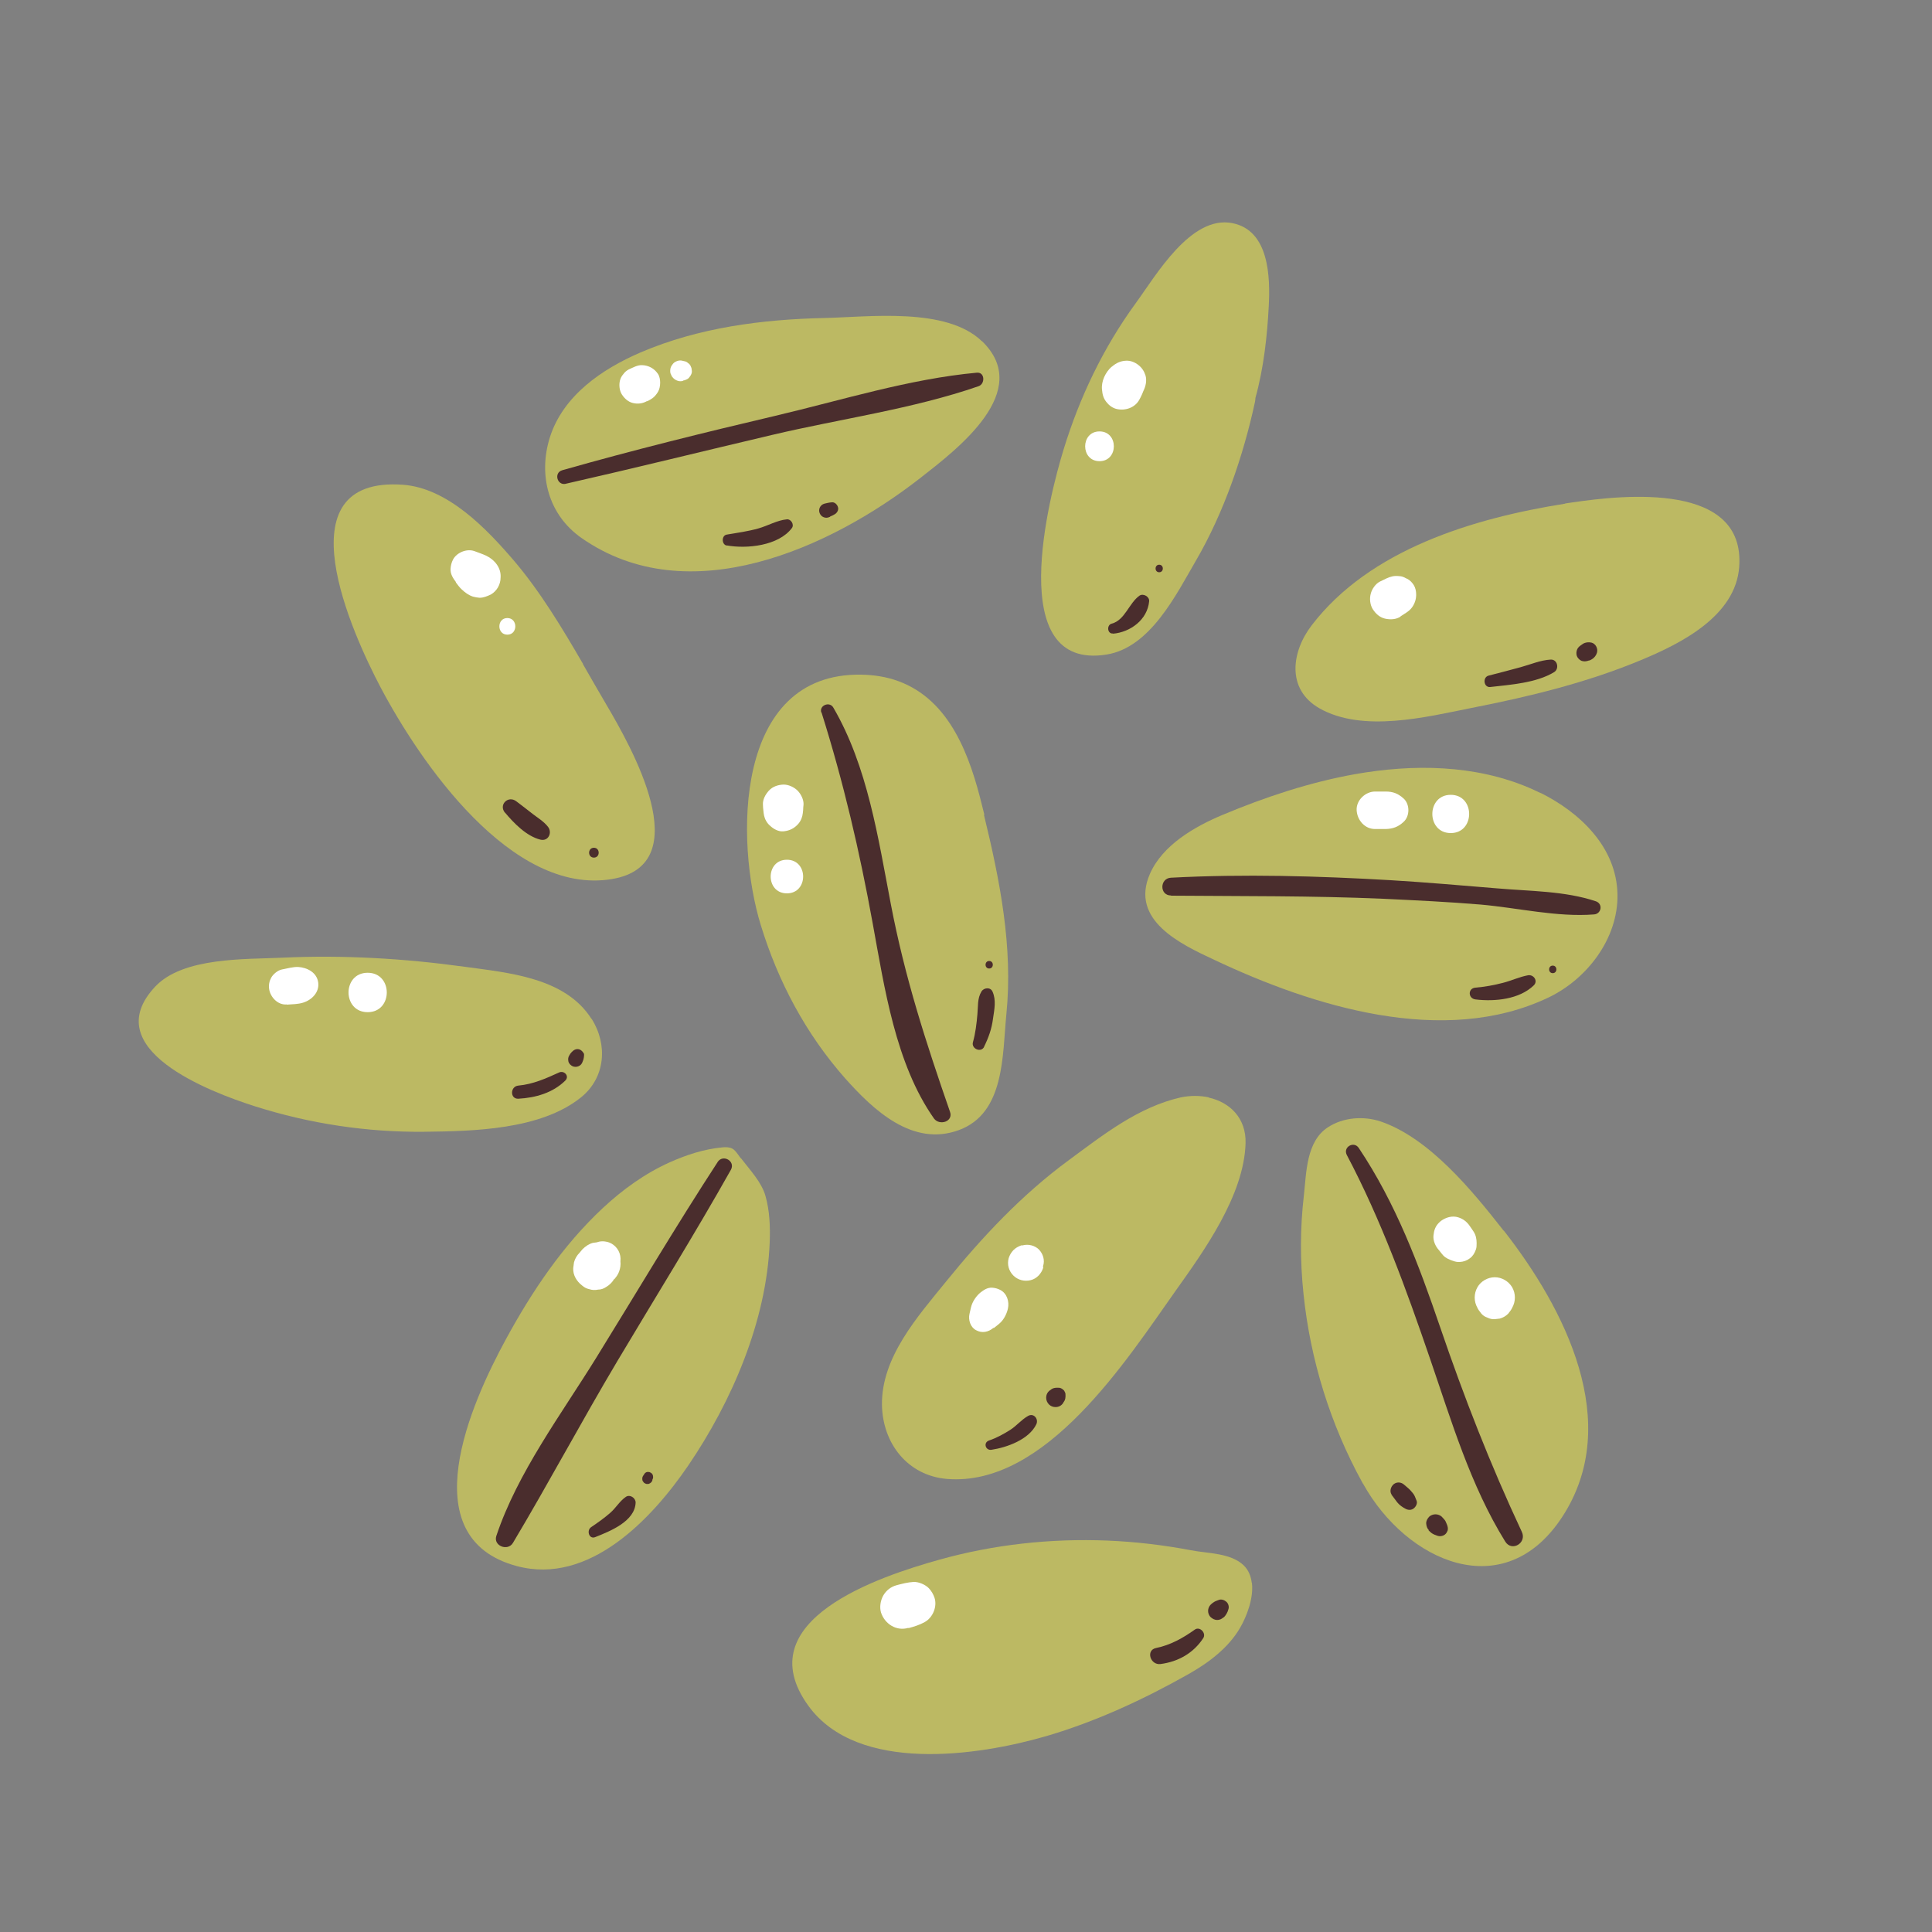 <?xml version="1.0" encoding="UTF-8"?>
<svg id="Capa_2" data-name="Capa 2" xmlns="http://www.w3.org/2000/svg" viewBox="0 0 100 100">
  <rect x="0" y="0" width="100" height="100" fill="#808080" stroke="none"/>
  <defs>
    <style>
      .cls-1 {
        fill: #bcb963;
      }

      .cls-2 {
        fill: #fff;
      }

      .cls-3 {
        fill: none;
      }

      .cls-4 {
        fill: #4a2d2d;
      }
    </style>
  </defs>
  <g id="COLOR">
    <g>
      <g>
        <g>
          <path class="cls-1" d="M30.18,34.37c-1.08-1.86-2.21-3.74-3.57-5.34-1.42-1.66-3.43-3.77-5.76-3.94-6.37-.45-2.58,7.77-1.16,10.47,2.03,3.85,6.77,10.81,11.98,9.94,4.5-.75.97-6.89-.28-9.02-.41-.69-.81-1.4-1.22-2.11Z"/>
          <path class="cls-2" d="M23.59,30.14c.1.13.19.26.31.37.17.16.36.3.58.37.1.03.23.05.34.06.22,0,.39-.08.59-.17.15-.09.27-.21.36-.36.09-.16.14-.33.14-.51.04-.5-.3-.92-.73-1.13-.21-.1-.43-.17-.64-.25-.39-.13-.9.08-1.09.44-.08.15-.12.32-.13.49-.01.27.13.48.28.68h0Z"/>
          <path class="cls-2" d="M26.26,32.85c.55,0,.55-.86,0-.86s-.55.86,0,.86h0Z"/>
          <path class="cls-4" d="M26.14,42.06c.46.55,1.11,1.22,1.83,1.4.42.1.63-.37.39-.67-.22-.28-.53-.46-.8-.67s-.55-.43-.83-.64c-.42-.33-.94.17-.59.59h0Z"/>
          <path class="cls-4" d="M30.74,44.39c.33,0,.33-.51,0-.51s-.33.51,0,.51h0Z"/>
        </g>
        <g>
          <path class="cls-1" d="M50.82,17.66c-1.84-1.78-5.87-1.25-8.15-1.2-3.24.07-6.52.5-9.51,1.78-2,.86-4.01,2.23-4.7,4.4-.61,1.95-.08,4,1.63,5.2,5.54,3.88,12.89.54,17.56-3.11,1.92-1.5,5.85-4.49,3.18-7.07Z"/>
          <path class="cls-4" d="M29.28,25.04c3.57-.81,7.12-1.69,10.69-2.53,3.51-.83,7.27-1.34,10.68-2.52.35-.12.33-.74-.09-.7-3.49.32-7.02,1.43-10.42,2.23-3.7.87-7.39,1.78-11.04,2.82-.45.13-.26.81.19.7h0Z"/>
          <path class="cls-2" d="M33.5,20.77l.13-.07s.04-.02.05-.03c.12-.07.21-.15.29-.26.08-.1.14-.21.17-.34.02-.07.03-.19.03-.26,0-.15-.03-.33-.11-.45-.19-.29-.49-.45-.83-.46-.24-.01-.48.13-.7.23-.11.06-.2.14-.27.24-.08.09-.14.2-.17.32-.06.23-.03.53.1.73s.32.38.57.44.5.03.73-.1h0Z"/>
          <path class="cls-2" d="M35.35,19.7l.09-.02.12-.05c.06-.03.11-.08.14-.13.03-.03.05-.07.07-.11.03-.06.05-.13.04-.2l-.02-.14-.05-.12c-.03-.06-.08-.11-.13-.14-.05-.05-.11-.08-.17-.09l-.09-.02c-.09-.03-.19-.03-.28,0-.09.03-.17.07-.23.14l-.08.11c-.05.08-.07.17-.07.27,0,.07.01.14.05.2.02.07.06.12.11.17.07.07.14.11.23.14.09.03.19.03.28,0h0Z"/>
          <path class="cls-4" d="M37.61,28.23c1.05.19,2.69.02,3.38-.9.13-.18-.05-.47-.26-.45-.51.05-.98.33-1.47.47-.53.15-1.1.23-1.64.32-.28.04-.28.52,0,.57h0Z"/>
          <path class="cls-4" d="M42.96,26.74c.09-.04.18-.08.26-.13.12-.08.2-.23.15-.37-.04-.13-.17-.26-.32-.24-.13.01-.26.04-.38.07-.22.06-.33.3-.24.5.04.09.1.16.2.2.12.05.22.03.33-.02h0Z"/>
        </g>
        <g>
          <path class="cls-1" d="M63.79,11.55c-2.16-.43-3.97,2.73-5.01,4.15-1.67,2.29-2.9,4.86-3.73,7.57-.74,2.42-3.1,11.46,2.22,10.61,2.27-.36,3.61-3.11,4.63-4.86,1.44-2.47,2.46-5.44,3.06-8.23.01-.07.02-.13.02-.19.43-1.55.61-3.21.69-4.74.08-1.51.03-3.93-1.88-4.31Z"/>
          <path class="cls-2" d="M57.54,18.98c-.32.28-.55.76-.5,1.19.02.24.07.44.22.63.13.17.32.32.54.37.44.1.94-.06,1.17-.48.11-.19.19-.39.27-.6l-.11.25s.03-.07.05-.1c.12-.24.19-.54.11-.81-.07-.22-.19-.4-.37-.54s-.4-.23-.63-.22c-.29.01-.52.12-.74.31h0Z"/>
          <path class="cls-2" d="M56.91,23.87c.99,0,.99-1.54,0-1.54s-.99,1.54,0,1.54h0Z"/>
          <path class="cls-4" d="M57.61,32.8c.9-.08,1.78-.72,1.87-1.68.02-.24-.3-.42-.5-.29-.55.39-.75,1.27-1.44,1.45-.27.07-.23.54.07.51h0Z"/>
          <path class="cls-4" d="M60,29.62c.25,0,.25-.39,0-.39s-.25.39,0,.39h0Z"/>
        </g>
        <g>
          <path class="cls-1" d="M81.01,26.07c-4.73.75-10.11,2.36-13.12,6.3-1.05,1.37-1.31,3.31.4,4.29,2.25,1.28,5.54.45,7.89-.02,2.97-.58,5.97-1.31,8.77-2.48,2.05-.85,4.88-2.27,5.07-4.81.33-4.4-5.92-3.75-8.67-3.34-.11.02-.23.03-.34.05Z"/>
          <path class="cls-2" d="M72.48,31.91l.31-.2c.19-.12.33-.28.42-.49s.12-.44.05-.67v-.02c-.04.24-.07.49-.1.73.07-.16.15-.31.14-.5,0-.16-.04-.34-.12-.47s-.2-.26-.34-.33l-.22-.09c-.09-.01-.19-.03-.28-.04l.67.28h-.01c-.07-.07-.14-.12-.21-.17-.12-.07-.24-.12-.38-.12-.24-.03-.43.02-.65.12l-.33.16c-.23.11-.42.39-.48.63-.07.25-.04.58.11.81s.36.42.63.48.57.05.81-.11h0Z"/>
          <path class="cls-4" d="M77.13,35.56c1.05-.12,2.39-.21,3.31-.77.28-.17.18-.67-.18-.65-.53.03-1.03.25-1.54.39-.56.15-1.11.3-1.67.44-.32.08-.26.62.08.59h0Z"/>
          <path class="cls-4" d="M82.26,34.19s.1-.04.14-.07c.12-.07.22-.2.26-.34.06-.21-.07-.47-.29-.52-.14-.03-.3-.02-.43.06-.04.03-.09.06-.13.09-.1.07-.17.15-.2.27-.03.11-.02.25.04.34s.15.18.27.2c.12.03.23,0,.34-.04h0Z"/>
        </g>
        <g>
          <path class="cls-1" d="M79.74,41.05c-.19-.09-.37-.18-.56-.26-2.84-1.22-6.04-1.25-9.04-.72-2.35.42-4.64,1.18-6.84,2.1-1.46.61-3.12,1.56-3.78,3.06-1.05,2.4,1.59,3.64,3.35,4.46,5.06,2.39,11.86,4.53,17.28,1.94,1.99-.95,3.61-3.05,3.57-5.33-.04-2.44-1.93-4.24-3.98-5.26Z"/>
          <path class="cls-4" d="M60.62,46.36c3.66.03,7.31,0,10.97.16,1.69.08,3.37.16,5.05.3,1.93.17,3.95.66,5.87.51.38-.03.47-.55.09-.68-1.61-.54-3.43-.52-5.13-.67-1.82-.15-3.65-.31-5.47-.42-3.78-.22-7.6-.33-11.39-.13-.59.03-.6.92,0,.92h0Z"/>
          <path class="cls-2" d="M71.19,42.91h.53c.38-.01.65-.11.93-.37.33-.3.33-.91,0-1.21-.29-.26-.55-.36-.93-.36h-.53c-.51-.01-1,.45-.97.97s.43.98.97.97h0Z"/>
          <path class="cls-2" d="M75.09,43.12c1.27,0,1.27-1.98,0-1.98s-1.27,1.98,0,1.98h0Z"/>
          <path class="cls-4" d="M76.37,51.73c.99.12,2.27,0,3.02-.73.23-.23-.01-.57-.3-.52-.44.08-.86.28-1.29.39-.46.12-.95.21-1.43.25-.4.03-.39.56,0,.61h0Z"/>
          <path class="cls-4" d="M80.37,50.37c.25,0,.25-.39,0-.39s-.25.39,0,.39h0Z"/>
        </g>
        <g>
          <path class="cls-1" d="M50.95,42.17c-.04-.16-.08-.32-.12-.48-.62-2.53-1.64-5.44-4.32-6.43-.62-.23-1.28-.33-1.94-.34-6.6-.1-6.52,8.65-5.19,12.97.9,2.93,2.33,5.62,4.36,7.92,1.47,1.65,3.5,3.57,5.9,2.68,2.38-.88,2.24-3.89,2.45-6,.35-3.48-.34-6.94-1.16-10.31Z"/>
          <path class="cls-4" d="M42.52,36.87c1.14,3.62,1.97,7.18,2.65,10.92.61,3.33,1.18,7.27,3.17,10.1.28.39,1.02.17.83-.35-1.25-3.6-2.34-6.97-3.06-10.74-.66-3.43-1.2-7.13-2.98-10.18-.19-.33-.74-.11-.62.26h0Z"/>
          <path class="cls-2" d="M39.49,41.66c0,.09.01.18.02.27.02.22.04.38.15.57.07.12.13.18.22.26.18.16.42.29.66.27s.47-.1.66-.27c.09-.08.15-.14.22-.26.11-.19.13-.35.15-.57,0-.09.01-.18.02-.27.02-.26-.13-.56-.31-.74s-.48-.32-.74-.31-.55.1-.74.31-.33.47-.31.74h0Z"/>
          <path class="cls-2" d="M40.73,46.24c1.12,0,1.12-1.74,0-1.74s-1.12,1.74,0,1.74h0Z"/>
          <path class="cls-4" d="M50.93,54.19c.24-.49.4-.93.47-1.48.07-.47.17-.95-.03-1.39-.11-.24-.45-.2-.57,0-.22.36-.17.78-.21,1.18-.04.47-.1.98-.23,1.44-.1.34.42.57.58.24h0Z"/>
          <path class="cls-4" d="M51.2,50.13c.25,0,.25-.39,0-.39s-.25.39,0,.39h0Z"/>
        </g>
        <g>
          <path class="cls-1" d="M30.61,52.73c-1.36-2.14-4.31-2.38-6.56-2.69-3.11-.43-6.31-.62-9.44-.47-1.9.09-5.14-.04-6.58,1.5-3.03,3.23,2.84,5.45,5.16,6.19,2.83.9,5.8,1.35,8.77,1.32,2.55-.03,6.01-.1,8.1-1.77,1.28-1.02,1.41-2.74.56-4.08Z"/>
          <path class="cls-2" d="M14.84,52c.27-.02.58-.02.84-.1.46-.14.86-.54.79-1.05s-.56-.77-1.04-.8c-.26-.01-.57.08-.84.13-.21.04-.45.24-.55.42s-.14.38-.11.59c.06.42.45.84.91.8h0Z"/>
          <path class="cls-2" d="M19.03,52.39c1.32,0,1.32-2.04,0-2.04s-1.32,2.04,0,2.04h0Z"/>
          <path class="cls-4" d="M26.83,56.87c.89-.05,1.78-.3,2.43-.94.23-.23-.06-.54-.32-.42-.68.31-1.35.61-2.11.68-.43.04-.44.7,0,.68h0Z"/>
          <path class="cls-4" d="M30.16,54.94s.03-.07.04-.11c.02-.06.02-.12.03-.19v-.09s-.03-.05-.05-.08c-.04-.06-.1-.11-.16-.14-.13-.06-.27-.02-.37.07-.05.04-.09.09-.13.14-.02.03-.04.06-.06.1-.06.09-.06.2-.04.3.03.12.12.2.22.25.1.04.2.04.3,0,.12-.05.18-.13.22-.25h0Z"/>
        </g>
        <g>
          <path class="cls-1" d="M38.35,59.96c-.05-.06-.1-.13-.14-.19-.09-.12-.18-.25-.31-.32-.16-.08-.35-.08-.53-.06-.94.09-1.82.38-2.68.76-1.3.58-2.46,1.42-3.49,2.38-2.07,1.93-3.68,4.33-5.02,6.8-1.78,3.27-4.93,10.26.57,11.73,3.74,1,6.98-2.43,8.87-5.2,2.26-3.32,4.06-7.49,4.22-11.56.03-.8,0-1.63-.22-2.4-.2-.71-.8-1.34-1.26-1.94Z"/>
          <path class="cls-4" d="M37.15,60.14c-2.17,3.33-4.2,6.76-6.29,10.14-1.8,2.91-4.08,5.95-5.17,9.22-.17.51.59.81.86.36,1.85-3.1,3.56-6.31,5.41-9.42,1.96-3.29,3.99-6.55,5.87-9.89.25-.45-.41-.83-.69-.4h0Z"/>
          <path class="cls-2" d="M31.8,66.21c.04-.06.09-.11.13-.17.19-.28.25-.69.12-1v.53l.04-.16c.09-.36-.03-.74-.33-.97-.13-.1-.27-.16-.44-.18-.21-.03-.39.01-.59.11l-.15.07.77-.1c-.12-.02-.24-.04-.36-.05l-.3.04c-.2.05-.39.18-.54.33-.05.06-.1.12-.15.18-.14.14-.24.31-.29.5l-.04.3c-.02.36.18.68.45.89.11.1.24.17.39.2.15.05.3.05.45.02.15,0,.29-.05.42-.14.17-.1.31-.24.41-.41h0Z"/>
          <path class="cls-4" d="M30.81,79.56c.75-.3,2.06-.81,2.09-1.79,0-.24-.3-.44-.51-.29-.32.22-.51.57-.81.83-.31.27-.65.51-.99.74-.24.17-.1.64.22.51h0Z"/>
          <path class="cls-4" d="M33.76,76.61l.04-.1s.01-.07,0-.1c0-.03-.01-.07-.03-.1l-.04-.05s-.05-.04-.08-.05c-.02-.01-.04-.02-.06-.02-.03,0-.07,0-.1,0-.07.02-.12.06-.15.12l-.06.09c-.04.06-.04.14-.03.21.01.05.04.08.07.12.02.03.05.04.09.06.03.02.07.02.1.02.04,0,.07,0,.1-.02.03-.01.06-.03.09-.06.03-.03.06-.07.07-.12h0Z"/>
        </g>
        <g>
          <path class="cls-1" d="M62.57,56.8c-.46-.1-.96-.1-1.45,0-2.21.5-4.02,1.94-5.8,3.25-2.42,1.78-4.46,3.95-6.35,6.28-1.46,1.8-3.35,3.91-3.32,6.38.03,2,1.33,3.67,3.37,3.84,5.11.41,9.3-6.17,11.83-9.74,1.49-2.09,3.54-4.95,3.62-7.63.04-1.31-.82-2.13-1.91-2.37Z"/>
          <path class="cls-2" d="M51.44,68.74c.12-.1.25-.19.36-.3.18-.18.32-.47.37-.71.08-.36-.05-.78-.39-.96-.13-.07-.28-.11-.43-.12-.24-.01-.42.11-.6.25-.2.16-.38.42-.46.66-.05.15-.07.3-.11.45-.07.31.05.69.34.84.31.17.64.1.9-.12h0Z"/>
          <path class="cls-2" d="M53.99,65.6v-.07c.05-.15.05-.31.01-.46-.04-.15-.12-.28-.22-.39-.11-.11-.24-.18-.39-.22-.15-.04-.31-.04-.46,0h-.07c-.16.06-.29.13-.41.25-.11.12-.19.25-.24.41-.09.32,0,.66.24.9s.58.32.9.24c.16-.04.29-.12.41-.24.11-.12.19-.25.24-.41h0Z"/>
          <path class="cls-4" d="M51.32,75.04c.8-.12,1.94-.53,2.32-1.32.13-.28-.14-.6-.43-.43-.34.19-.59.51-.92.72s-.71.42-1.1.55c-.31.11-.18.53.13.48h0Z"/>
          <path class="cls-4" d="M55.04,72.59l.03-.04s.02-.04.04-.07c.03-.08.03-.08.04-.19,0-.03,0-.05,0-.08,0-.05,0-.1-.03-.15-.02-.05-.04-.09-.08-.12-.07-.07-.17-.12-.27-.11-.03,0-.05,0-.08,0-.09,0-.18.02-.26.07l-.05.04c-.07.04-.13.1-.17.17-.04.07-.06.15-.06.24,0,.13.05.24.14.34.09.09.21.14.34.14.09,0,.17-.02.24-.06.07-.04.13-.1.17-.17h0Z"/>
        </g>
        <g>
          <path class="cls-1" d="M77.82,63.69c-1.59-2.03-3.83-4.78-6.35-5.64-.89-.3-1.95-.22-2.74.3-1.12.73-1.11,2.34-1.24,3.51-.2,1.7-.2,3.42-.02,5.12.35,3.4,1.39,6.75,3.04,9.75.01.03.03.05.05.08,2.23,4.01,7.3,6.32,10.31,1.69,3.16-4.86.12-10.77-3.03-14.8Z"/>
          <path class="cls-4" d="M69.71,59.78c1.78,3.37,3.08,6.96,4.31,10.55,1.1,3.2,2.09,6.56,3.89,9.46.34.55,1.13.07.86-.5-1.63-3.48-2.99-6.97-4.23-10.6-1.11-3.25-2.29-6.4-4.21-9.27-.25-.38-.83-.05-.62.36h0Z"/>
          <path class="cls-2" d="M74.49,64.72c.07.09.14.18.21.26.13.14.32.22.5.28.11.04.23.07.35.06.2-.01.37-.07.53-.19s.24-.26.31-.45c.04-.1.04-.23.04-.34,0-.2-.04-.41-.15-.58-.06-.1-.13-.19-.19-.28-.15-.23-.35-.39-.61-.47-.31-.1-.64,0-.89.18-.22.17-.35.39-.38.67-.03.14-.02.27.02.41.05.17.14.32.26.45h0Z"/>
          <path class="cls-2" d="M76.47,67.69l.03.06c.05.09.12.16.18.25.09.1.19.16.31.2.12.06.24.09.38.08l.26-.03c.17-.05.31-.13.43-.25.06-.08.13-.16.18-.25l.03-.06c.09-.16.14-.34.14-.53,0-.19-.05-.37-.14-.53-.19-.32-.54-.52-.9-.52s-.72.2-.9.52c-.09.16-.14.34-.14.53,0,.19.05.37.14.53h0Z"/>
          <path class="cls-4" d="M72.02,77.36c.1.13.2.27.3.4.12.15.27.25.44.34.14.07.3.07.42-.03.11-.09.2-.26.14-.4-.03-.07-.06-.15-.09-.22-.04-.1-.13-.2-.2-.28-.1-.12-.23-.21-.35-.32-.15-.14-.38-.16-.54-.03-.15.12-.23.37-.11.54h0Z"/>
          <path class="cls-4" d="M73.94,79.21c.07.06.14.14.22.18.05.03.1.05.16.07.09.04.17.06.26.05.09-.01.18-.05.24-.11.05-.05.08-.11.11-.18.03-.11,0-.22-.04-.32-.02-.05-.05-.11-.07-.16-.04-.08-.12-.15-.18-.22-.08-.09-.22-.14-.34-.14s-.26.05-.34.14-.15.21-.14.34.05.26.14.34h0Z"/>
        </g>
        <g>
          <path class="cls-1" d="M64.79,81.93c-.04-.34-.16-.65-.4-.89-.67-.67-1.89-.63-2.75-.8-1.42-.27-2.87-.44-4.31-.5-2.93-.12-5.89.2-8.71.99-3.08.86-9.99,3.13-6.78,7.56,2.55,3.52,8.78,2.6,12.32,1.57,2.56-.75,5.04-1.9,7.36-3.21,1.04-.59,2.06-1.35,2.67-2.4.34-.59.7-1.52.61-2.31Z"/>
          <path class="cls-2" d="M47.03,84.27c.29-.08.56-.16.83-.31.42-.23.66-.8.51-1.26-.06-.18-.16-.35-.29-.49-.18-.19-.53-.34-.79-.33-.31.02-.58.09-.88.17s-.54.27-.69.53-.2.61-.12.88c.19.59.79.98,1.41.8h0Z"/>
          <path class="cls-4" d="M60.07,86.13c.91-.12,1.7-.56,2.21-1.34.17-.26-.18-.63-.44-.44-.6.43-1.26.8-2,.95-.55.11-.3.9.23.83h0Z"/>
          <path class="cls-4" d="M63.34,83.72c.06-.06.11-.13.15-.2.04-.07.07-.14.09-.22.05-.13,0-.3-.1-.39s-.26-.15-.39-.1c-.07.03-.15.05-.22.09-.07.04-.14.09-.2.15-.09.09-.14.21-.14.33s.05.25.14.33.21.14.33.14.24-.05.33-.14h0Z"/>
        </g>
      </g>
      <rect class="cls-3" width="100" height="100"/>
    </g>
  </g>
</svg>